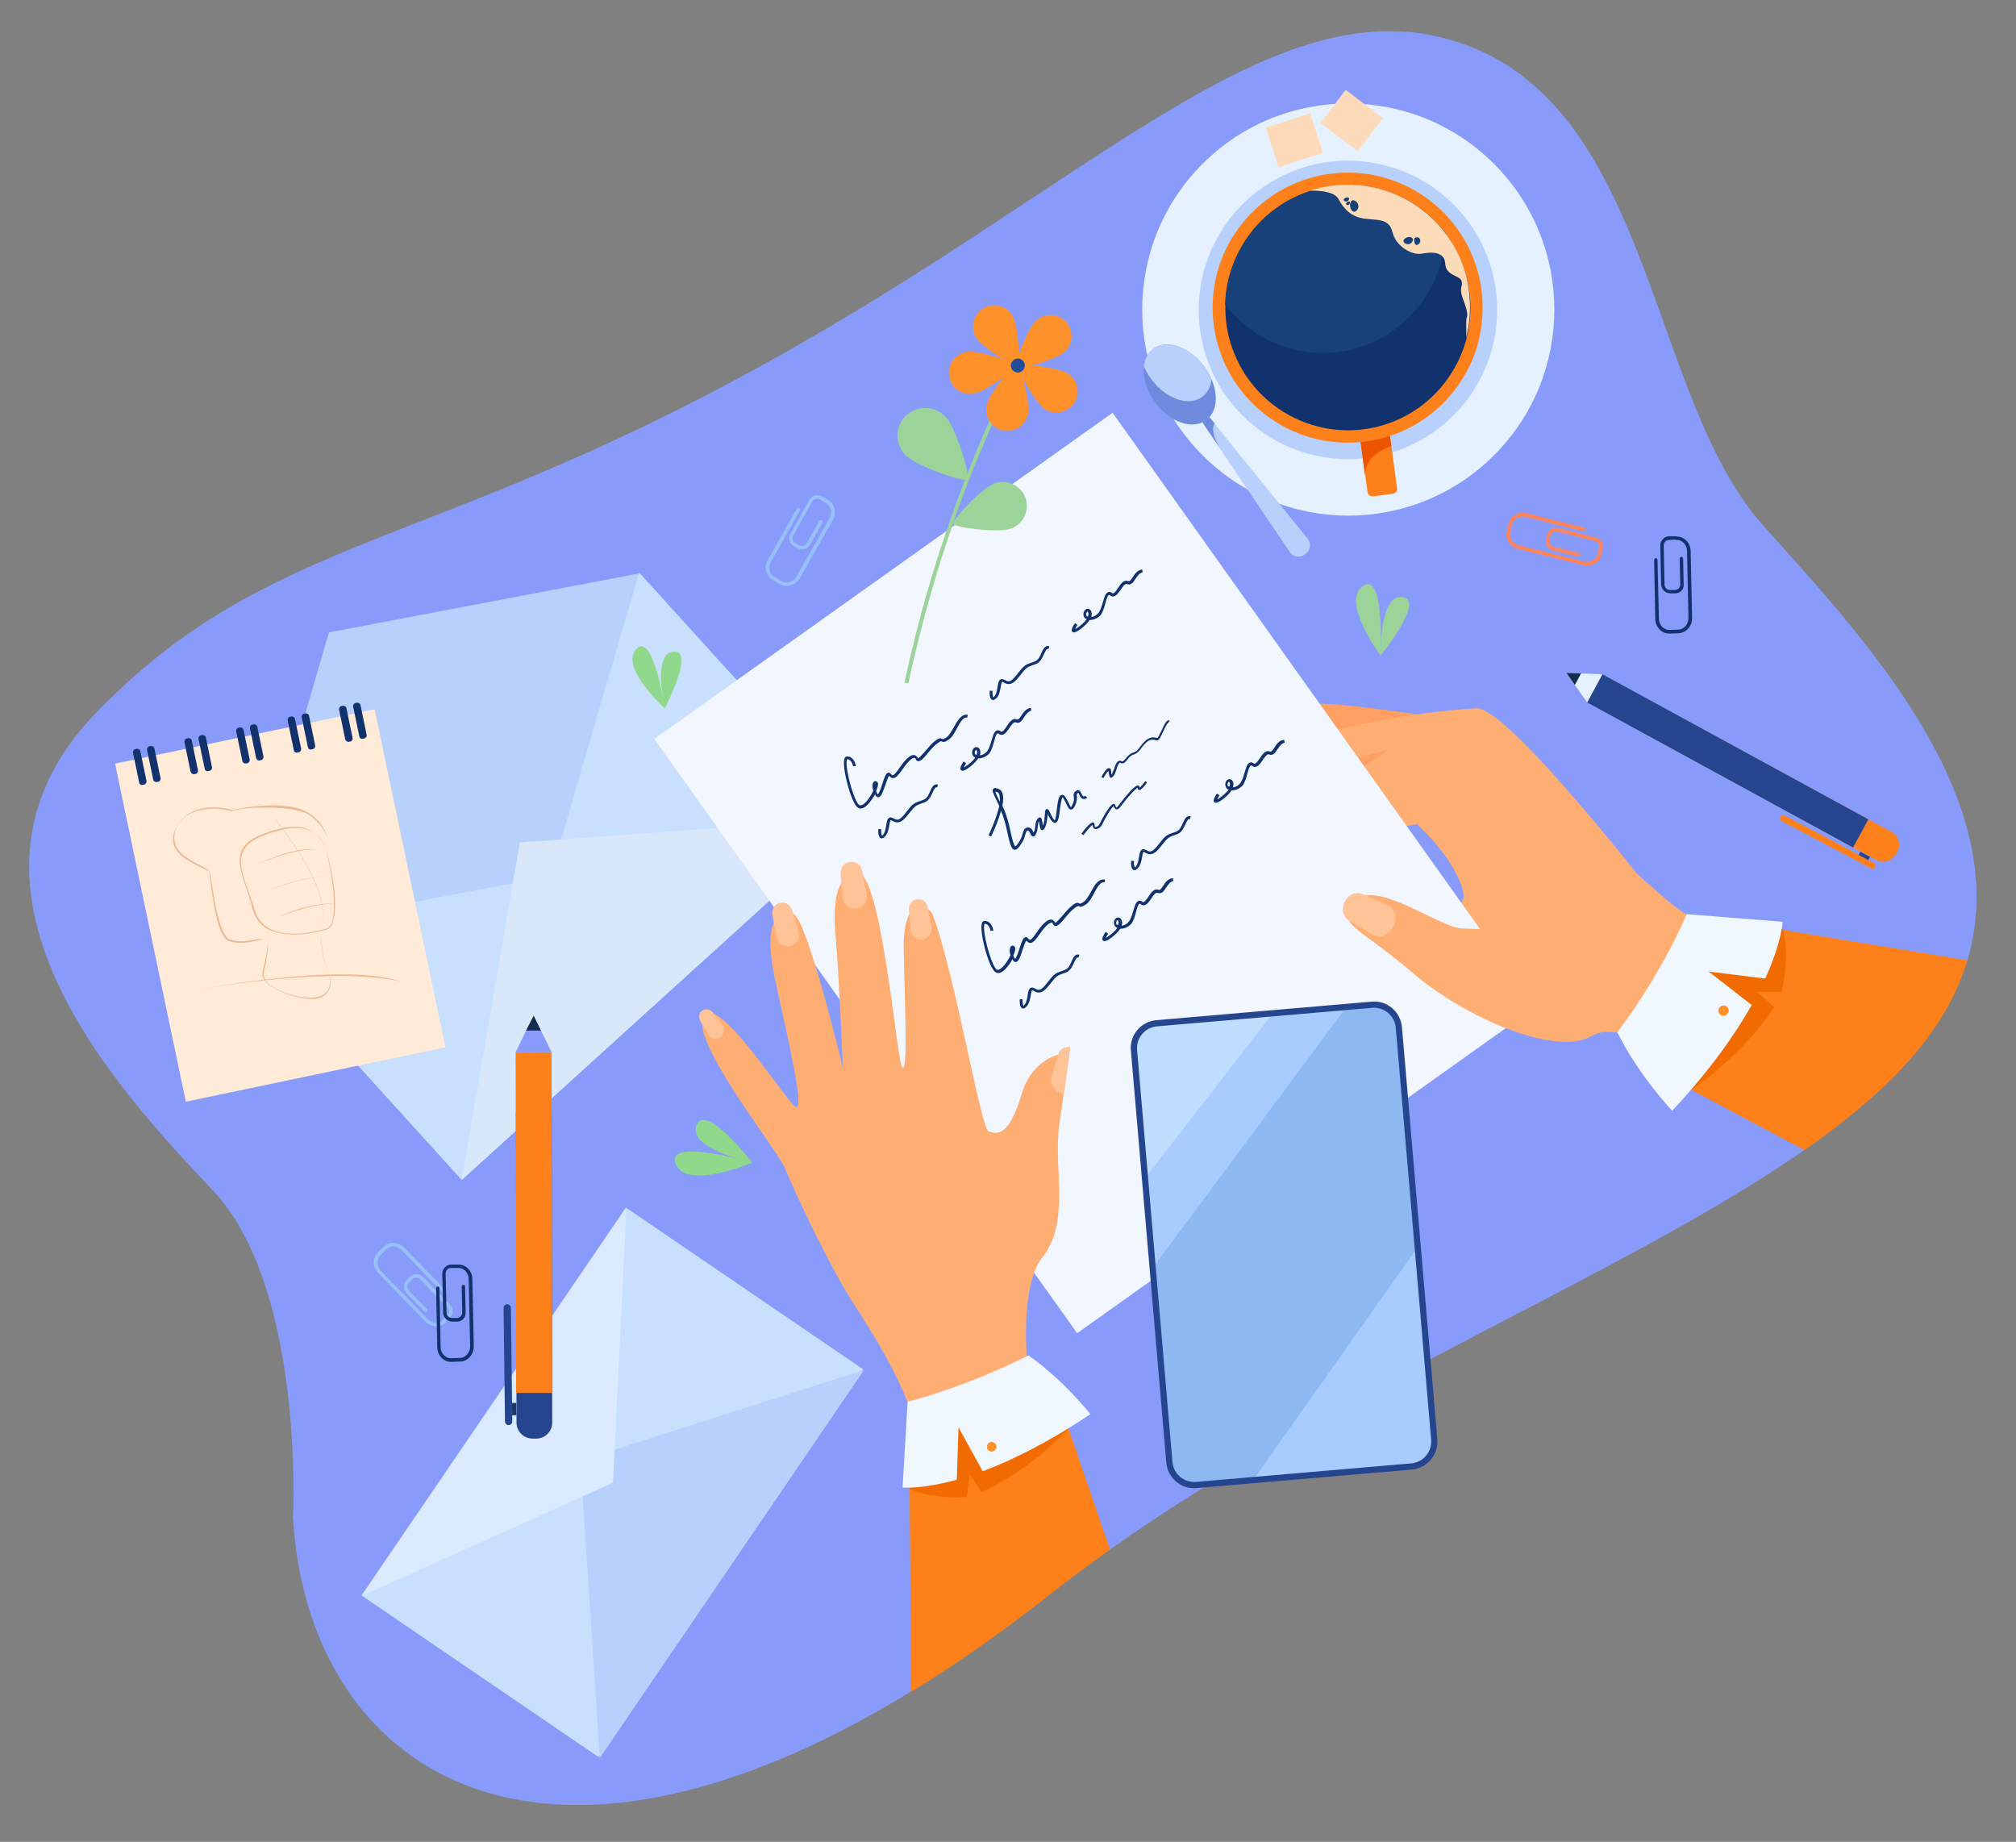 <?xml version="1.0" encoding="utf-8"?>
<!-- Generator: Adobe Illustrator 25.4.1, SVG Export Plug-In . SVG Version: 6.00 Build 0)  -->
<svg version="1.1" id="Layer_1" xmlns="http://www.w3.org/2000/svg" xmlns:xlink="http://www.w3.org/1999/xlink" x="0px" y="0px"
	 viewBox="0 0 717 655" style="enable-background:new 0 0 717 655;" xml:space="preserve">
<rect x="0" y="0" width="717" height="655" fill="#808080" stroke="none"/>
<style type="text/css">
	.st0{fill:#899BFA;}
	.st1{fill:#E6F1FF;}
	.st2{fill:#B8D0FC;}
	.st3{fill:#C8DFFD;}
	.st4{fill:#D8E8FA;}
	.st5{fill:#FD801A;}
	.st6{fill:#ED5400;}
	.st7{fill:#11326C;}
	.st8{fill:#184179;}
	.st9{fill:#FCDBB9;}
	.st10{fill:#FFA062;}
	.st11{fill:#FFAE73;}
	.st12{fill:#F1F6FF;}
	.st13{fill:#FFC398;}
	.st14{fill:#F16B00;}
	.st15{fill:#F1F7FF;}
	.st16{fill:#FF912B;}
	.st17{fill:#FDDBBA;}
	.st18{fill:#6F8BDD;}
	.st19{fill:#FF8459;}
	.st20{fill:#97C0F8;}
	.st21{fill:#FFEBD8;}
	.st22{fill:#9BD399;}
	.st23{fill:#8FD88C;}
	.st24{fill:#214D9A;}
	.st25{fill:#A8CCFF;}
	.st26{fill:#BFDEFF;}
	.st27{fill:#8DB8F1;}
	.st28{fill:#25468F;}
	.st29{fill:#DCEAFF;}
	.st30{fill:#1E3865;}
	.st31{fill:#122D4E;}
	.st32{fill:#EBBB98;}
</style>
<g>
	<path class="st0" d="M699.7,341.5c-2.8,9.3-21.5,18.5-28.4,27.7c-10.4,13.9-11.3,27-29.5,39.7l0,0
		c-62.9,43.9-164.1,83.4-247.1,142.2c-7.5,5.3-24.3,6.9-31.5,12.5c-17,13.4-23.7,28.5-39.3,38c-134.5,82.3-214.4,26.9-219.7-61.9
		c0,0,4.3-81.7-28.6-116.5c-32.9-34.8-102-108-40.8-170.4c61.2-62.5,116.7-56.8,236.8-123.2C392,63.2,455.1-8.5,521.4,16
		c66.3,24.4,65.3,125.8,105.7,170.9C661.9,225.8,717,283.7,699.7,341.5z"/>
	<ellipse transform="matrix(0.707 -0.707 0.707 0.707 62.672 371.394)" class="st1" cx="479.6" cy="110" rx="73.3" ry="73.3"/>
	<ellipse transform="matrix(0.89 -0.455 0.455 0.89 2.513 230.522)" class="st2" cx="479.6" cy="110" rx="53.1" ry="53.1"/>
	<g>
		
			<rect x="99.8" y="252.9" transform="matrix(0.741 -0.672 0.672 0.741 -158.59 212.277)" class="st3" width="191.8" height="117.4"/>
		<polygon class="st2" points="85.2,332.5 195.7,311.6 227.3,203.7 		"/>
		<polygon class="st4" points="306.2,290.7 184.9,299.6 164.2,419.6 		"/>
		<polygon class="st2" points="227.5,203.9 117,224.9 85.5,332.8 		"/>
	</g>
	<g>
		<path class="st5" d="M494.4,155.3l2.5,18.5c0.1,0.9-0.6,1.7-1.7,1.8l-6.7,0.9c-1,0.1-2-0.5-2.1-1.3l-2.5-18.5
			c-0.1-0.9,0.6-1.7,1.7-1.8l6.7-0.9C493.3,153.8,494.3,154.5,494.4,155.3z"/>
		<path class="st6" d="M494.4,155.3l0.4,3.4c0,0-9.6,2.6-9.3,10.6l-1.7-12.6c-0.1-0.9,0.6-1.7,1.7-1.8l6.7-0.9
			C493.3,153.8,494.3,154.5,494.4,155.3z"/>
		<path class="st5" d="M526.9,103.1c1,7.8,0.1,15.5-2.3,22.4c-5.9,16.4-20.5,29.1-39,31.5c-26.3,3.5-50.4-15-53.9-41.3
			c-1.7-12.8,1.8-25.2,9-34.8c7.5-10.1,18.9-17.3,32.3-19.1C499.3,58.3,523.4,76.8,526.9,103.1z"/>
		<path class="st7" d="M521.3,97.6c2.2,7.7,2.1,15.4,0.3,22.6c0,0,0,0,0,0.1c-3.8,14.5-14.9,26.7-30.4,31.1
			c-8.2,2.3-16.6,2.1-24.2-0.2c0,0,0,0,0,0c-11.8-3.5-22-12-27.3-23.8l0,0c-0.9-2-1.7-4.1-2.3-6.2c-1.2-4.3-1.7-8.7-1.6-12.9
			c0.5-18.1,12.3-34.6,30.3-40.4c0.5-0.2,1-0.3,1.6-0.5c17.7-5,36,1.8,46.5,15.6C517.2,87.3,519.7,92.2,521.3,97.6z"/>
		<path class="st8" d="M514,83c-0.1,3.3-0.5,6.6-1.4,9.7c0,0,0,0,0,0.1c-3.8,14.5-14.9,26.7-30.4,31.1c-8.2,2.3-16.6,2.1-24.2-0.2
			c0,0,0,0,0,0c-8.8-2.6-16.6-8-22.3-15.4c0.5-18.1,12.3-34.6,30.3-40.4c0.5-0.2,1-0.3,1.6-0.5C485.2,62.5,503.5,69.2,514,83z"/>
		<g>
			<path class="st9" d="M521.4,120.2c0.3-1.4-0.2-6.3,0.3-7.4c0.5-1.1-0.3-3.6-1.6-7.1c-1.2-3.6,0.3-3.8-0.3-5.8
				c-0.6-2-5.6-1.8-5.8-6.1c-0.2-4.3-4.7-4.3-8.3-3.6c-3.6,0.7-9.2-2.7-10.4-7.4c-1.1-4.7-4.2-4.5-9.5-5c-5.3-0.5-8-3.7-9.8-7.1
				c-1.8-3.3-10.1-2.9-10.1-2.9c0.5-0.2,1-0.3,1.6-0.5c23.2-6.5,47.3,7,53.8,30.2C523.3,105.2,523.3,113,521.4,120.2z"/>
			<path class="st8" d="M500.5,84.4c-0.9,0.3-1.5,0.9-1.3,1.5c0.2,0.6,1.1,1.1,2,0.9c0.9-0.3,1.4-1.2,1.3-1.8
				C502.2,84.4,501.4,84.1,500.5,84.4z"/>
			<g>
				<path class="st8" d="M480.2,73.4c0.1,1.1,0.8,2,1.5,1.9c0.7-0.1,1.6-1.1,1.4-2.2c-0.1-1.1-1.2-1.9-1.9-1.9
					C480.5,71.3,480,72.3,480.2,73.4z"/>
				<path class="st8" d="M478.6,70.3c-0.5,0.2-0.8,0.6-0.7,0.9c0.1,0.3,0.7,0.6,1.2,0.4c0.5-0.2,0.8-0.7,0.7-1.1
					C479.7,70.2,479.2,70.1,478.6,70.3z"/>
				<path class="st8" d="M479.2,71.8c-0.4,0.2-0.5,0.6-0.4,0.9c0.1,0.3,0.5,0.3,0.9,0.1c0.4-0.2,0.5-0.7,0.4-1
					C479.9,71.5,479.6,71.6,479.2,71.8z"/>
			</g>
			<path class="st8" d="M503,85c-0.2,0.7,0.2,2,0.7,2.1c0.5,0.1,1.2-0.4,1.4-1.1c0.2-0.7-0.3-1.5-0.8-1.6
				C503.8,84.4,503.1,84.3,503,85z"/>
		</g>
	</g>
	<g>
		<g>
			<path class="st10" d="M503.7,254c0,0-11.1,13.5-21.2,11.8c-3.7-0.6-7.4-2.4-10.5-4.6c-2.4-1.7-4.4-3.6-5.9-5.3
				c-1.8-2.2-2.7-4.1-2.1-5C465.8,248.3,503.7,254,503.7,254z"/>
			<g>
				<path class="st10" d="M472.1,261.2c-2.4-1.7-4.4-3.6-5.9-5.3c3.4,0.2,15.8,1,20.7,3.4C490.7,261.2,479.8,261.8,472.1,261.2z"/>
				<path class="st11" d="M626.3,391.5c-5-3.5-0.8,2.8-12.6-6.8c-3-2.4-11.9-6.7-14.5-9.1c0,0,0,0,0,0c0,0,0,0,0,0
					c-0.4-0.4-0.9-0.8-1.3-1.2c-1.7-1.6-3.4-3.1-4.8-4.5c-2.6-2.5-4.6-6-6.2-10c-1.7-4.4-2.9-9.5-3.8-14.7c-0.6-4-1-8.1-1.3-11.9
					c-0.8-12.4,0.1-22.9,0.1-22.9s0,0,0,0c0.6,0.6,11.6,10.7,16.4,13.9c5.8,3.9,40.4,17.1,40.4,17.1S627.6,392.4,626.3,391.5z"/>
				<path class="st11" d="M589.8,320.4c0,0,7.4,15.5,3.5,21.2c-3.9,5.7-27.4,5.5-50-3.9c-22.6-9.3-25.1-62.5-25.1-62.5
					c-1.5,1.7-15,3.3-27.3,4.6c-10.6,1.1-20.2,2-20.4,2.6c-0.3,0.8-9.8,9.2-18.5,16.3c-4.5,3.7-8.8,7-11.6,8.9
					c-5.4,3.5-10.4,2.3-13.3,1c-1.5-0.7-2.4-1.3-2.4-1.3s4.5-6.4,10.7-14.4c8.1-10.4,19.1-23.4,26.6-28c13.2-8.1,51.5-12.5,63.1-13
					C536.6,251.4,589.8,320.4,589.8,320.4z"/>
				<path class="st10" d="M515.4,265c1.3,0.6-10.6,7.3-24.4,14.8c-10.6,1.1-20.2,2-20.4,2.6c-0.3,0.8-9.8,9.2-18.5,16.3
					c1.8-4.8,6.7-16.9,20.5-24.5C489.9,264.7,512.4,263.7,515.4,265z"/>
				<path class="st11" d="M515.3,252.6l55.7,71.3c0,0-36.6,24-57.3,8.9c-3.2-2.3,7.5-11.3,6.9-14.6c-2.3-12.4-16.7-25.2-16.7-25.2
					c-6.1,2.1-32.8,0.7-38.3,13.3c-3.8,8.6-4.9,16.3-12.9,18.5c-1.3,0.4-5-0.3-5-0.3l7.1-24.2c2-6.6,4.4-11,9.1-14.1L515.3,252.6z"
					/>
			</g>
		</g>
		
			<rect x="289.3" y="180.6" transform="matrix(0.815 -0.58 0.58 0.815 -107.825 283.391)" class="st12" width="200" height="259.3"/>
		<g>
			<path class="st11" d="M593.4,333.9l1,3.6l39.9,27.9l-13.6,24.1c0,0-41.6-29-54.4-21.2c-12.8,7.8-45.6-6.5-64.2-22.6
				c-11.8-10.2-19.9-14.4-22.3-18.2c-1.4-2.2-0.9-4.2,1.9-7.1c1-1.1,2.3-1.7,3.8-1.9c9.7-1.7,28,11.7,34.6,11.7
				c1.9,0,7.2,0.3,14.3,0.6c14,0.7,34.6,1.8,47.4,2.5C588.8,333.7,593.4,333.9,593.4,333.9z"/>
			<path class="st13" d="M495.5,329.6L495.5,329.6c-1.5,2.9-4.7,4.2-7.2,2.9l-8.1-4.9c-2.5-1.3-3.4-4.1-1.9-7l0,0
				c1.5-2.9,4.4-3.7,6.9-2.4l8.6,3.8C496.2,323.3,497,326.7,495.5,329.6z"/>
		</g>
		<g>
			<path class="st11" d="M380.4,374.3c0,0-0.7,4.9-2.1,14.5c-0.4,3-0.9,6.5-1.5,10.5c-2.3,16.5,4,35.2-6.1,47.9
				c-4.3,5.4-5.6,15.3-5.8,25.1c0,0,0,0,0,0c-0.2,13.3,1.8,26.2,1.8,26.2L346,511.7L328,523c0.1-4.4-0.5-8.9-1.6-13.4
				c-3.6-14.6-12.4-29.6-19.8-41.3c-0.8-1.3-1.6-2.5-2.4-3.7c-10-15.5-22.1-42.1-25-49.1c-2.9-7-34.1-45.6-28.9-54.1
				c5.2-8.6,30.3,32.1,32.9,32.3c2.6,0.2-1.8-19.4-7.4-44.7c-5.6-25.3,3.5-25.4,6.5-23.9c5,2.5,17.5,54.8,17.5,54.8
				s-1.5-35-2.5-45.6c-1-10.6-1-23,7.5-23.9c8.8-0.9,14.1,68,16.2,69.3c2,1.3,0.7-24.3,0.4-42.6c-0.1-6.2,0.9-10,2.2-12.3
				c2-3.3,6.9-2.9,8.2,0.7c7.9,21.2,17,75.6,19.8,76.8c3,1.3,7.3,1.7,11.7-13.1c3-10.3,10.1-13.5,14.2-14.5
				C379.2,374.3,380.4,374.3,380.4,374.3z"/>
			<path class="st13" d="M281.1,336.4L281.1,336.4c-2.2,0.5-4.4-0.8-4.9-3l-1.4-7.6c-0.5-2.2,0.5-4.2,2.6-4.7l0,0
				c2.2-0.5,4,0.9,4.5,3.1l2.2,7.3C284.6,333.7,283.2,335.9,281.1,336.4z"/>
			<path class="st13" d="M256.2,368.9L256.2,368.9c-1.3,0.9-3.2,0.6-4.1-0.8l-2.9-4.8c-0.9-1.3-0.8-3,0.6-3.9l0,0
				c1.3-0.9,3-0.4,3.9,0.9l3.4,4.4C257.9,366.1,257.5,368,256.2,368.9z"/>
			<path class="st13" d="M304.6,323.1L304.6,323.1c-2.4,0.3-4.6-1.4-4.9-3.7l-0.7-8.2c-0.3-2.4,1-4.4,3.3-4.7l0,0
				c2.4-0.3,4.1,1.4,4.5,3.8l1.5,7.9C308.6,320.6,307,322.8,304.6,323.1z"/>
			<path class="st13" d="M328.1,334.1L328.1,334.1c-2,0.3-3.9-1.2-4.2-3.2l-0.6-7c-0.3-2,0.8-3.8,2.9-4.1l0,0c2-0.3,3.6,1.2,3.8,3.3
				l1.3,6.8C331.6,331.9,330.1,333.8,328.1,334.1z"/>
			<path class="st13" d="M380.7,372.2c0,0-0.8,5.6-2.2,16.6c-0.4,0-0.7-0.1-1.1-0.1c-2.5-0.6-4-3.2-3.4-5.7l2.5-8.4c0,0,0,0,0,0
				c0.3-1.1,1.3-1.9,2.4-2.1C380,372.2,380.7,372.2,380.7,372.2z"/>
			<g>
				<path class="st5" d="M373.7,490l6.3,17.9l0,0l0,0.1l0,0l0,0l14.8,43.1c-7.5,5.3-14.8,10.7-21.9,16.3
					c-17,13.4-33.2,24.7-48.8,34.2l-0.6-72.1l0-0.5l0.1-6.5l0,0l0-2.4l0,0l0.1-8.1l1.1-0.5l0,0l1.9-0.8l23.9-10.5l0,0l15.4-6.8
					L373.7,490z"/>
				<path class="st14" d="M380,508C380,508,380,508,380,508c-1.1,1.2-13.7,14.9-31,22.7l-4-6.4l-1.2,8c0,0-10.8,1.2-20.3-2.7l0-0.5
					l0.1-6.5l0,0l0-2.4l0,0l1.2-8.6l0,0l0.3-1.9l23.2-10.1l2.2,0.6L380,508L380,508z"/>
				<path class="st15" d="M321,529c0,0,6.7,0.7,19.3-2.8l0.6-18.6l8.6,15.6c10.2-3.8,23.1-10.1,38.3-20.3c0,0-9.3-11.9-22-20.9
					c0,0-20.4,10.6-43,16.5L321,529z"/>
				<path class="st16" d="M354.4,514.4c0-0.9-0.8-1.6-1.8-1.6c-0.9,0-1.6,0.8-1.6,1.8c0,0.9,0.8,1.6,1.8,1.6
					C353.8,516.1,354.5,515.3,354.4,514.4z"/>
			</g>
		</g>
		<g>
			<path class="st5" d="M699.7,341.5c-2.8,9.3-7.4,18.6-14.4,27.9c-10.4,13.9-25.4,26.9-43.5,39.6l0,0l-40.4-21.5l0,0l0,0l-0.1,0
				l0,0l-18.2-9.8l4.4-6.8l2.7-4.2l7.8-12l0,0l6.5-10.1l8.6-13.3l1.5-2.3l0,0l0.7-1.1l8.7,1.3l0,0l2.6,0.4l0,0l7,1l0,0l0.5,0.1
				L699.7,341.5z"/>
			<path class="st14" d="M601.4,387.5C601.4,387.5,601.4,387.5,601.4,387.5c1.5-0.9,18.3-12.1,29.6-29.4l-6.2-5.4l8.8,0.1
				c0,0,3.1-11.4,0.6-22.3l-0.5-0.1l-7-1l0,0l-2.6-0.4l0,0l-9.4-0.1l0,0l-2,0L597.8,352l0.3,2.5l3.3,32.8L601.4,387.5z"/>
			<path class="st15" d="M634,327.8c0,0-0.3,7.3-6.2,20.2l-20.1-2.5l15.3,11.9c-5.8,10.3-14.7,23.1-28.3,37.6c0,0-12-12.7-19.5-27.9
				c0,0,14.6-18.7,24.7-42L634,327.8z"/>
			<path class="st16" d="M612.6,361.2c-1-0.2-1.6-1.2-1.4-2.2c0.2-1,1.2-1.6,2.2-1.4c1,0.2,1.6,1.2,1.4,2.2
				C614.5,360.7,613.5,361.4,612.6,361.2z"/>
		</g>
		<g>
			<g>
				<path class="st7" d="M339.3,258.5c-0.9,1.5-1.7,3.1-2.8,3.8c-1.1,0.7-1.3,0.6-1.4,0.5c-0.6-0.4-1.2-0.4-2.7,0.8
					c-1.1,0.9-2.3,2.3-3.3,3.5c-0.9,1-2.2,2.5-2.6,2.6c0,0,0,0,0,0c-0.4-0.9-1-1.1-1.4-1.2c-1.2-0.1-2.8,1.2-4.7,3.9
					c-1.1,1.6-2.3,3.3-2.9,3.3c-0.2,0-0.4-0.2-0.8-0.6c-0.3-0.4-0.6-0.4-0.8-0.3c-0.8,0.1-1.3,1.5-2.1,4c-0.4,1.3-1.1,3.3-1.6,3.7
					c0,0,0,0-0.1-0.1c-0.2-0.4-0.4-0.7-0.5-1.1c0.6-1.4,0.9-2.6,0.5-3.1c-0.4-0.5-0.9-0.5-1.2-0.3c-0.6,0.4-0.8,1.8-0.3,3.3
					c-0.8,1.7-2.1,3.7-3.4,4.7c-0.7,0.5-1.2,0.6-1.6,0.4c-1.6-1.1-4.2-9.8-4.5-14.2c-0.1-1.5,0.1-2,0.2-2.1c1.7,0,2.1,2.5,2.1,2.5
					l1-0.1c-0.2-1.2-1-3.4-3.1-3.4c-0.3,0-0.8,0.1-1,0.9c-0.9,2.8,2.3,15.6,4.8,17.3c0.7,0.5,1.9,0.7,3.7-1.3
					c0.8-0.9,1.7-2.1,2.4-3.4c0.1,0.1,0.2,0.3,0.2,0.4c0.3,0.5,0.7,0.6,1,0.6c0.2,0,0.4-0.1,0.5-0.2c0.7-0.5,1.2-2,2-4.2
					c0.4-1.1,0.9-2.7,1.3-3.2c0.4,0.4,0.9,0.9,1.5,0.8c1,0,2-1.3,3.7-3.7c1.9-2.7,3.2-3.5,3.8-3.5c0.1,0,0.3,0,0.5,0.5
					c0.2,0.5,0.5,0.6,0.8,0.7c0.9,0.1,1.9-0.9,3.6-3c1-1.2,2.1-2.5,3.2-3.3c1.2-0.9,1.4-0.8,1.5-0.8c0.6,0.4,1.2,0.4,2.5-0.5
					c1.3-0.8,2.2-2.5,3.1-4.2c1.1-2.1,2.2-4,3.6-3.7l0.2-1C341.9,253.8,340.6,256.2,339.3,258.5z"/>
			</g>
			<g>
				<path class="st7" d="M354,248.6c-0.4,0.3-0.8,0.4-1.1,0.3c-0.4-0.2-1.1-0.8-0.9-3.3l1,0.1c-0.1,1,0.1,2,0.3,2.3
					c0.1,0,0.2-0.1,0.4-0.4c0.7-0.8,0.9-2.2,1.1-3.4c0.2-1.3,0.4-2.3,1.1-2.6c0.4-0.2,0.8-0.1,1.4,0.2c1.8,1.1,2.6,0.4,5-2.7
					c2-2.6,2.7-2.8,4.4-3.4c0.4-0.1,0.8-0.3,1.4-0.5c1.2-0.5,1.8-1.8,2.3-3c0.6-1.3,1.2-2.8,2.8-2.4l-0.3,1
					c-0.6-0.2-0.9,0.3-1.6,1.8c-0.6,1.3-1.3,2.9-2.8,3.5c-0.6,0.2-1,0.4-1.4,0.5c-1.6,0.6-2.1,0.8-3.9,3.1c-2.2,2.8-3.7,4.6-6.4,2.9
					c-0.3-0.2-0.4-0.2-0.4-0.1c-0.2,0.1-0.4,1.2-0.5,1.8c-0.2,1.3-0.5,2.8-1.4,3.9C354.2,248.3,354.1,248.5,354,248.6z"/>
			</g>
			<g>
				<path class="st7" d="M402.9,205.2c-0.8,1.2-1.2,1.7-1.8,1.4c-1.4-0.5-2.5,1-3.4,2.4c-0.6,0.9-1.3,1.9-1.8,2
					c-0.1,0-0.2,0-0.4-0.1c-0.5-0.4-1-0.5-1.4-0.3c-0.9,0.3-1.3,1.7-1.8,3.4c-0.3,1-0.6,2.1-1.1,3.1c-0.7,1.5-2,2.2-3.1,2.3
					c0.2-0.6,0.2-1.2,0.1-1.7c-0.3-1.1-1.1-1.3-1.6-1.2c-0.8,0.2-1.5,1.3-1.2,2.5c0.1,0.5,0.5,1,1.1,1.2c-0.8,1.1-2.1,2.3-3.7,3.3
					c-0.2,0.1-0.3,0.2-0.4,0.2c0.2-0.4,0.5-1,0.8-1.5l-0.9-0.6c-1.6,2.4-1.1,2.9-0.9,3.1c0.5,0.5,1.4-0.1,1.9-0.3
					c1.6-1,3.3-2.5,4.2-3.9c1,0,2.2-0.3,3.2-1.1c0.6-0.4,1.1-1,1.4-1.8c0.5-1.1,0.8-2.2,1.1-3.3c0.3-1.2,0.7-2.5,1.2-2.7
					c0.1-0.1,0.4,0.1,0.5,0.2c0.4,0.3,0.8,0.4,1.2,0.3c1-0.2,1.7-1.3,2.5-2.4c0.7-1.1,1.6-2.3,2.2-2c1.5,0.6,2.3-0.7,3-1.8
					c0.7-1,1.4-2.1,2.6-2.4l-0.2-1C404.5,202.8,403.6,204.1,402.9,205.2z M387.1,218c0.1,0.4,0,0.8-0.2,1.3
					c-0.3-0.1-0.6-0.3-0.6-0.5c-0.1-0.6,0.1-1,0.3-1.2c0,0,0.1-0.1,0.1-0.1C386.8,217.4,387,217.7,387.1,218z"/>
			</g>
			<g>
				<path class="st7" d="M314.4,297.8c-0.4,0.3-0.8,0.4-1.1,0.3c-0.4-0.2-1.1-0.8-0.9-3.3l1,0.1c-0.1,1,0.1,2,0.3,2.3
					c0.1,0,0.2-0.1,0.4-0.4c0.7-0.8,0.9-2.2,1.1-3.4c0.2-1.3,0.4-2.3,1.1-2.6c0.4-0.2,0.8-0.1,1.4,0.2c1.8,1.1,2.6,0.4,5-2.7
					c2-2.6,2.7-2.8,4.4-3.4c0.4-0.1,0.8-0.3,1.4-0.5c1.2-0.5,1.8-1.8,2.3-3c0.6-1.3,1.2-2.8,2.8-2.4l-0.3,1
					c-0.6-0.2-0.9,0.3-1.6,1.8c-0.6,1.3-1.3,2.9-2.8,3.5c-0.6,0.2-1,0.4-1.4,0.5c-1.6,0.6-2.1,0.8-3.9,3.1c-2.2,2.8-3.7,4.6-6.4,2.9
					c-0.3-0.2-0.4-0.2-0.4-0.2c-0.2,0.1-0.4,1.2-0.5,1.8c-0.2,1.3-0.5,2.8-1.4,3.9C314.7,297.5,314.5,297.7,314.4,297.8z"/>
			</g>
			<g>
				<path class="st7" d="M363.3,254.4c-0.8,1.2-1.2,1.7-1.8,1.4c-1.4-0.5-2.5,1-3.4,2.4c-0.6,0.9-1.3,1.9-1.8,2
					c-0.1,0-0.2,0-0.4-0.1c-0.5-0.4-1-0.5-1.4-0.3c-0.9,0.3-1.3,1.7-1.8,3.4c-0.3,1-0.6,2.1-1.1,3.1c-0.7,1.5-2,2.2-3.1,2.3
					c0.2-0.6,0.2-1.2,0.1-1.7c-0.3-1.1-1.1-1.3-1.6-1.2c-0.8,0.2-1.5,1.3-1.2,2.5c0.1,0.5,0.5,0.9,1.1,1.2c-0.8,1.1-2,2.2-3.7,3.3
					c-0.2,0.1-0.3,0.2-0.4,0.2c0.2-0.4,0.5-1,0.8-1.5l-0.9-0.6c-1.6,2.4-1.1,2.9-0.9,3.1c0.5,0.5,1.4-0.1,1.9-0.3
					c1.6-1,3.3-2.5,4.2-3.9c1,0,2.2-0.3,3.2-1.1c0.6-0.4,1.1-1,1.4-1.8c0.5-1.1,0.8-2.2,1.1-3.3c0.3-1.2,0.7-2.5,1.2-2.7
					c0.1,0,0.4,0.1,0.5,0.2c0.4,0.3,0.8,0.4,1.2,0.3c1-0.2,1.7-1.3,2.5-2.4c0.7-1.1,1.6-2.3,2.2-2c1.5,0.6,2.3-0.7,3-1.8
					c0.7-1,1.4-2.1,2.6-2.4l-0.2-1C364.9,252,364,253.3,363.3,254.4z M347.5,267.2c0.1,0.4,0,0.8-0.2,1.3c-0.3-0.1-0.6-0.3-0.6-0.5
					c-0.1-0.6,0.1-1,0.3-1.2c0,0,0.1-0.1,0.1-0.1C347.2,266.6,347.4,266.9,347.5,267.2z"/>
			</g>
			<g>
				<g>
					<path class="st7" d="M388.1,317c-0.9,1.5-1.7,3.1-2.8,3.8c-1.1,0.7-1.3,0.6-1.4,0.5c-0.6-0.4-1.2-0.4-2.7,0.8
						c-1.1,0.9-2.3,2.3-3.3,3.5c-0.9,1-2.2,2.5-2.6,2.6c0,0,0,0,0,0c-0.4-0.9-1-1.1-1.4-1.2c-1.2-0.1-2.8,1.2-4.7,3.9
						c-1.1,1.6-2.3,3.3-2.9,3.3c-0.2,0-0.4-0.2-0.8-0.6c-0.3-0.4-0.6-0.4-0.8-0.3c-0.8,0.1-1.3,1.5-2.1,4c-0.4,1.3-1.1,3.3-1.6,3.7
						c0,0,0,0-0.1-0.1c-0.2-0.4-0.4-0.7-0.5-1.1c0.6-1.4,0.9-2.6,0.5-3.1c-0.4-0.5-0.9-0.5-1.2-0.3c-0.6,0.4-0.8,1.8-0.3,3.3
						c-0.8,1.7-2.1,3.7-3.4,4.7c-0.7,0.5-1.2,0.6-1.5,0.4c-1.6-1.1-4.2-9.8-4.5-14.2c-0.1-1.5,0.1-2,0.2-2.1c1.7,0,2.1,2.5,2.1,2.5
						l0,0l0.3,0l0.7-0.1c-0.2-1.2-1-3.4-3.1-3.4c-0.3,0-0.8,0.1-1,0.9c-0.9,2.8,2.3,15.5,4.8,17.3c0.7,0.5,1.9,0.7,3.7-1.2
						c0.8-0.9,1.7-2.1,2.4-3.4c0.1,0.1,0.2,0.3,0.2,0.4c0.3,0.6,0.7,0.6,1,0.6c0.2,0,0.4-0.1,0.5-0.2c0.7-0.5,1.2-2,1.9-4.2
						c0.4-1.1,0.9-2.7,1.3-3.2c0.4,0.4,0.9,0.9,1.5,0.8c1,0,2-1.3,3.7-3.7c1.9-2.7,3.2-3.5,3.8-3.5c0.1,0,0.3,0,0.5,0.5
						c0.2,0.5,0.5,0.6,0.8,0.7c0.9,0.1,1.9-0.9,3.6-3c1-1.2,2.1-2.5,3.2-3.3c1.2-0.9,1.4-0.8,1.5-0.8c0.6,0.4,1.2,0.4,2.5-0.5
						c1.3-0.8,2.2-2.5,3.1-4.2c1.1-2.1,2.2-4,3.6-3.7l0.2-1C390.7,312.4,389.3,314.7,388.1,317z"/>
				</g>
				<g>
					<path class="st7" d="M404.3,309.1c-0.4,0.3-0.8,0.4-1.1,0.3c-0.4-0.2-1.1-0.8-0.9-3.3l1,0.1c-0.1,1,0.1,2,0.3,2.3
						c0.1,0,0.2-0.1,0.4-0.4c0.7-0.8,0.9-2.2,1.1-3.4c0.2-1.3,0.4-2.3,1.1-2.6c0.4-0.2,0.8-0.1,1.4,0.2c1.8,1.1,2.6,0.4,5-2.7
						c2-2.6,2.7-2.8,4.4-3.4c0.4-0.1,0.8-0.3,1.4-0.5c1.2-0.5,1.8-1.8,2.3-3c0.6-1.3,1.2-2.8,2.8-2.4l-0.3,1
						c-0.6-0.2-0.9,0.3-1.6,1.8c-0.6,1.3-1.3,2.9-2.8,3.5c-0.6,0.2-1,0.4-1.4,0.5c-1.6,0.6-2.1,0.8-3.9,3.1
						c-2.2,2.8-3.7,4.6-6.4,2.9c-0.3-0.2-0.4-0.2-0.4-0.2c-0.2,0.1-0.4,1.2-0.5,1.8c-0.2,1.3-0.5,2.8-1.4,3.9
						C404.6,308.9,404.4,309,404.3,309.1z"/>
				</g>
				<g>
					<path class="st7" d="M453.3,265.8c-0.8,1.2-1.2,1.7-1.8,1.4c-1.4-0.5-2.5,1-3.4,2.4c-0.6,0.9-1.3,1.9-1.8,2
						c-0.1,0-0.2,0-0.4-0.1c-0.5-0.4-1-0.5-1.4-0.3c-0.9,0.3-1.3,1.7-1.8,3.4c-0.3,1-0.6,2.1-1.1,3.1c-0.7,1.5-2,2.2-3.1,2.3
						c0.2-0.6,0.2-1.2,0.1-1.7c-0.3-1.1-1.1-1.3-1.6-1.2c-0.8,0.2-1.5,1.3-1.1,2.5c0.1,0.5,0.5,1,1.1,1.2c-0.8,1.1-2.1,2.2-3.7,3.3
						c-0.2,0.1-0.3,0.2-0.4,0.2c0.2-0.4,0.5-1,0.8-1.5l-0.9-0.6c-1.6,2.4-1.1,2.9-0.9,3.1c0.5,0.5,1.4-0.1,1.9-0.3
						c1.6-1,3.3-2.5,4.2-3.9c1,0,2.2-0.3,3.2-1.1c0.6-0.4,1.1-1,1.4-1.8c0.5-1,0.8-2.2,1.1-3.3c0.3-1.2,0.7-2.5,1.2-2.7
						c0.1-0.1,0.4,0.1,0.5,0.2c0.4,0.3,0.8,0.4,1.2,0.3c1-0.2,1.7-1.3,2.5-2.4c0.7-1.1,1.6-2.3,2.2-2c1.5,0.6,2.3-0.7,3-1.8
						c0.7-1,1.4-2.1,2.6-2.4l-0.2-1C454.8,263.3,454,264.7,453.3,265.8z M437.4,278.5c0.1,0.4,0,0.8-0.2,1.3
						c-0.3-0.1-0.6-0.3-0.6-0.5c-0.1-0.6,0.1-1,0.3-1.2c0,0,0.1-0.1,0.1-0.1C437.2,278,437.3,278.2,437.4,278.5z"/>
				</g>
				<g>
					<path class="st7" d="M364.7,358.3c-0.4,0.3-0.8,0.4-1.1,0.3c-0.4-0.2-1.1-0.8-0.9-3.3l1,0.1c-0.1,1,0.1,2,0.3,2.3
						c0.1,0,0.2-0.1,0.4-0.4c0.7-0.8,0.9-2.2,1.1-3.4c0.2-1.3,0.4-2.3,1.1-2.6c0.4-0.2,0.8-0.1,1.4,0.2c1.8,1.1,2.6,0.4,5-2.7
						c2-2.6,2.7-2.8,4.4-3.4c0.4-0.1,0.8-0.3,1.4-0.5c1.2-0.5,1.8-1.8,2.3-3c0.6-1.3,1.2-2.8,2.8-2.4l-0.3,1
						c-0.6-0.2-0.9,0.3-1.6,1.8c-0.6,1.3-1.3,2.9-2.8,3.5c-0.6,0.2-1,0.4-1.4,0.5c-1.6,0.6-2.1,0.8-3.9,3.1
						c-2.2,2.8-3.7,4.6-6.4,2.9c-0.3-0.2-0.4-0.2-0.4-0.2c-0.2,0.1-0.4,1.2-0.5,1.8c-0.2,1.3-0.5,2.8-1.4,3.9
						C365,358.1,364.8,358.2,364.7,358.3z"/>
				</g>
				<g>
					<path class="st7" d="M413.7,315c-0.8,1.2-1.2,1.7-1.8,1.4c-1.4-0.5-2.5,1-3.4,2.4c-0.6,0.9-1.3,1.9-1.8,2c-0.1,0-0.2,0-0.4-0.1
						c-0.5-0.4-1-0.5-1.4-0.3c-0.9,0.3-1.3,1.7-1.8,3.4c-0.3,1-0.6,2.1-1.1,3.1c-0.7,1.5-2,2.2-3.1,2.3c0.2-0.6,0.3-1.2,0.1-1.7
						c-0.3-1.1-1.1-1.3-1.6-1.2c-0.8,0.2-1.5,1.3-1.1,2.5c0.1,0.5,0.5,0.9,1.1,1.2c-0.8,1.1-2,2.2-3.7,3.3c-0.2,0.1-0.3,0.2-0.4,0.2
						c0.2-0.4,0.5-1,0.8-1.5l-0.9-0.6c-1.6,2.4-1.1,2.9-0.9,3.1c0.5,0.5,1.4-0.1,1.9-0.3c1.6-1,3.3-2.5,4.2-3.9c1,0,2.2-0.3,3.2-1.1
						c0.6-0.4,1.1-1,1.4-1.8c0.5-1,0.8-2.2,1.1-3.3c0.3-1.2,0.7-2.6,1.2-2.7c0.1-0.1,0.4,0.1,0.5,0.2c0.4,0.3,0.8,0.4,1.2,0.3
						c1-0.2,1.7-1.3,2.5-2.4c0.7-1.1,1.6-2.3,2.2-2c1.5,0.6,2.3-0.7,3-1.8c0.7-1,1.4-2.1,2.6-2.4l-0.2-1
						C415.3,312.5,414.4,313.9,413.7,315z M397.8,327.7c0.1,0.4,0,0.8-0.2,1.3c-0.3-0.1-0.6-0.3-0.6-0.5c-0.1-0.6,0.1-1,0.3-1.2
						c0,0,0.1-0.1,0.1-0.1C397.6,327.2,397.7,327.4,397.8,327.7z"/>
				</g>
			</g>
			<g>
				<path class="st7" d="M386,283c-0.3,0.2-0.6,0.3-0.7,0.2c-0.3-0.1-0.5-0.6-0.7-1c-0.2-0.5-0.5-1.1-1-1.2
					c-0.2-0.1-0.5-0.1-0.8,0.2c-1.1,0.7-1,1.5-0.9,2.2c0.1,0.6,0.2,1.4-0.5,2.8c-0.3,0.6-0.5,0.8-0.5,0.9c-0.2-0.2-0.5-0.8-0.7-1.3
					c-0.3-0.6-0.7-1.4-1.2-2.2c-0.2-0.3-0.7-1.1-1.4-0.9c-1.1,0.2-1.4,2.3-1.8,5.7c-0.1,0.5-0.1,1.1-0.2,1.5
					c-0.2,1.4-0.4,1.7-0.5,1.8c-0.2-0.1-0.7-0.6-1.9-3.2c-0.1-0.3-0.4-0.8-0.9-0.8c-0.6,0.1-0.6,0.7-0.7,2c-0.1,1.2-0.2,2.9-0.7,4
					c0-0.3-0.1-0.6-0.1-0.8c-0.2-1.3-0.3-2-0.8-2.2c-0.2-0.1-0.5,0-0.7,0.2c-0.9,0.8-1,1.8-1.1,2.8c-0.1,0.8-0.1,1.6-0.6,2.4
					c0-0.1-0.1-0.1-0.1-0.2c-0.3-0.7-0.9-1.9-2.2-1.6c-1,0.2-1.3,1.1-1.6,2.2c-0.2,0.8-0.5,1.7-1.1,2.6c-1,1.7-1.4,1.9-1.5,1.9
					c-0.6-0.2-1.5-4.2-2.2-7.5c-0.6-2.6-1.5-5.1-2.4-7c0.4-1.8,0.4-3.4,0-4.5c-0.3-0.7-0.7-1.2-1.3-1.4c-0.7-0.3-1.5-0.6-1.9-0.1
					c-0.6,0.6-0.1,1.6,1,3.8c0.3,0.7,0.7,1.5,1.1,2.3c-0.8,3.7-2.8,8.3-3.8,10.4l0.9,0.5c0.1-0.3,2.4-4.9,3.5-9.2
					c0.7,1.7,1.3,3.5,1.8,5.6c1.3,6,1.8,8.1,3,8.3c0.8,0.1,1.5-0.7,2.6-2.4c0.7-1.1,1-2.1,1.2-2.9c0.3-1,0.5-1.4,0.8-1.5
					c0.5-0.1,0.7,0.3,1.1,1.1c0.2,0.5,0.5,0.9,0.9,1c0.3,0,0.6-0.1,0.8-0.5c0.7-1.1,0.8-2.1,0.9-3.1c0.1-0.7,0.1-1.3,0.4-1.8
					c0.1,0.3,0.1,0.7,0.2,1c0.2,1.2,0.3,2,0.9,2.1c0.6,0.1,0.9-0.6,1.1-1c0.6-1.4,0.8-3.2,0.9-4.5c0-0.1,0-0.1,0-0.2
					c1.2,2.4,1.9,3.2,2.7,3.1c0.7-0.1,1.1-0.9,1.4-2.7c0.1-0.5,0.1-1,0.2-1.6c0.2-1.5,0.6-4.3,1-4.8c0.1,0,0.2,0.2,0.3,0.4
					c0.4,0.7,0.8,1.4,1.1,2.1c0.6,1.2,0.9,1.9,1.6,1.9c0.2,0,0.4-0.1,0.6-0.2c0.4-0.3,0.6-0.8,0.9-1.3c0.7-1.6,0.6-2.6,0.6-3.3
					c-0.1-0.6-0.1-0.8,0.5-1.2c0.1,0.1,0.2,0.4,0.3,0.6c0.3,0.6,0.6,1.4,1.3,1.6c0.5,0.1,1,0,1.6-0.4L386,283z M355.1,284.1
					c-0.5-1-1-2.1-1.1-2.6c0.1,0,0.4,0.1,0.7,0.2c0.3,0.1,0.6,0.4,0.7,0.9c0.2,0.6,0.3,1.5,0.2,2.5
					C355.4,284.7,355.2,284.4,355.1,284.1z"/>
			</g>
			<g>
				<path class="st7" d="M395.6,276.4c-0.2,0.1-0.3,0.2-0.5,0.2c-0.5-0.1-0.6-0.8-0.8-1.8c0-0.2-0.1-0.5-0.1-0.7
					c-0.4,0.4-1.1,1.4-1.8,2.6l-0.7-0.4c1.8-3.3,2.5-3.2,2.8-3.1c0.2,0,0.5,0.1,0.6,0.6c0.1,0.3,0.1,0.6,0.1,0.9
					c0,0.3,0.1,0.6,0.1,0.8c0.1-0.1,0.1-0.2,0.2-0.3c0.3-0.6,0.5-1.3,0.8-1.9c0.4-1.3,0.8-2.4,1.6-2.7c0.3-0.1,0.7-0.1,1,0.1
					c0.4,0.2,0.8-0.1,1.5-1c0.6-0.7,1.3-1.6,2.5-2c1.3-0.4,1.7-0.9,2.4-1.9c0.4-0.5,0.8-1.1,1.6-1.9c2-2.1,3.4-1.7,4.5-1.5
					c0.1,0,0.2,0,0.2,0.1c0.3-0.2,1-1.7,1.5-2.7c1-2.1,1.6-3.4,2.3-3.6c0.2-0.1,0.4-0.1,0.6,0l-0.4,0.7c0,0,0,0,0,0
					c-0.4,0.1-1.4,2.1-1.9,3.2c-1,2.2-1.6,3.4-2.4,3.2c-0.1,0-0.2,0-0.3-0.1c-1-0.2-2.1-0.5-3.7,1.2c-0.7,0.7-1.1,1.3-1.5,1.8
					c-0.7,1-1.3,1.7-2.8,2.2c-0.9,0.3-1.5,1-2,1.7c-0.7,0.8-1.4,1.8-2.5,1.2c-0.2-0.1-0.3-0.1-0.3,0c-0.4,0.2-0.8,1.2-1.1,2.2
					c-0.2,0.7-0.5,1.5-0.8,2.1C396,275.9,395.8,276.2,395.6,276.4z"/>
			</g>
			<g>
				<path class="st7" d="M407.3,277.8c-0.7,1-1.6,2-2,2.3c0-0.5-0.3-0.7-0.4-0.7c-0.4-0.1-1-0.1-3.2,2.3c-1.3,1.4-2.5,2.9-3,3.6
					l-0.1,0.1c-0.5,0.7-1.3,1.8-1.6,1.8c0,0-0.1-0.1-0.3-0.7c-0.1-0.5-0.5-0.6-0.6-0.6c-1.5-0.1-5,7.1-5,7.1
					c-0.2,0.6-1.1,1.2-1.6,1.1c-0.2-0.1-0.2-0.5-0.2-0.7c0-0.6-0.2-0.8-0.4-0.9c-0.7-0.2-2.2,1.1-4.3,4l0.7,0.5
					c1.2-1.6,2.7-3.3,3.3-3.7c0,1.1,0.5,1.4,0.9,1.5c0.5,0.1,1.2-0.1,1.7-0.6c0.4-0.3,0.6-0.6,0.8-1c0.6-1.4,3.2-6,4.1-6.6
					c0.1,0.5,0.4,1.1,0.9,1.2c0.8,0.2,1.5-0.8,2.4-2.1l0.1-0.1c1.4-1.9,4.2-5,5.1-5.5c0,0.5,0.2,0.7,0.4,0.8c0.2,0.1,0.9,0.3,3-2.7
					L407.3,277.8z"/>
			</g>
		</g>
	</g>
	
		<rect x="472.3" y="35.5" transform="matrix(-0.796 -0.605 0.605 -0.796 837.332 367.78)" class="st17" width="16.6" height="14.8"/>
	
		<rect x="452.2" y="42.4" transform="matrix(-0.952 0.307 -0.307 -0.952 914.039 -44.088)" class="st17" width="16.6" height="14.8"/>
	<g>
		<path class="st18" d="M428.2,130.3c1.1,1.5,2,3,2.7,4.6c2.5,5.8,1.9,11.7-1.9,14.5c-4.8,3.6-12.9,0.8-18.1-6.2
			c-3.1-4.2-4.5-9-4.1-12.9c0.3-2.6,1.4-4.8,3.3-6.2C414.9,120.5,423,123.3,428.2,130.3z"/>
		<path class="st2" d="M428.2,130.3c1.1,1.5,2,3,2.7,4.6c-0.3,2.6-1.4,4.8-3.3,6.2c-4.8,3.6-12.9,0.8-18.1-6.2c-1.1-1.5-2-3-2.7-4.6
			c0.3-2.6,1.4-4.8,3.3-6.2C414.9,120.5,423,123.3,428.2,130.3z"/>
		<g>
			<path class="st2" d="M465.1,191.6c1.3,1.6,1,4-0.7,5.3l-0.4,0.3c-1.7,1.3-4.1,0.9-5.3-0.9l-24.1-35.7c0-0.1-0.1-0.1-0.1-0.2
				c0,0,0,0,0,0l-7.1-10.5l2.3-2l2.3,2.8l0,0L465.1,191.6z"/>
		</g>
		<path class="st18" d="M432,150.6L432,150.6C432,150.6,432,150.6,432,150.6c0,0-2.3,2.5,2.5,9.7l-7.1-10.5l2.3-2L432,150.6z"/>
	</g>
	<g>
		<g>
			<path class="st7" d="M595.8,211l-1.7,0c-1.8,0-3.2-1.4-3.3-3.1l-0.3-13.9c0-1.8,1.4-3.2,3.1-3.3l2.4,0c0.3,0,0.6,0.3,0.6,0.6
				c0,0.3-0.3,0.6-0.6,0.6l-2.4,0.1c-1.1,0-1.9,0.9-1.9,2l0.3,13.9c0,1.1,0.9,1.9,2,1.9l1.7,0c1.1,0,1.9-0.9,1.9-2l-0.2-9.2
				c0-0.3,0.3-0.6,0.6-0.6c0.3,0,0.6,0.3,0.6,0.6l0.2,9.2C599,209.5,597.6,211,595.8,211z"/>
		</g>
		<g>
			<path class="st7" d="M596.8,225.2l-3,0.1c-2.8,0.1-5.1-2.3-5.1-5.3l-0.4-20.9c0-0.3,0.3-0.6,0.6-0.6c0.3,0,0.6,0.3,0.6,0.6
				L590,220c0,2.3,1.8,4.1,3.8,4l3-0.1c2.1,0,3.7-1.9,3.7-4.2L600,196c0-2.3-1.8-4.1-3.8-4c-0.3,0-0.6-0.3-0.6-0.6
				c0-0.3,0.3-0.6,0.6-0.6c2.8-0.1,5.1,2.3,5.1,5.3l0.5,23.8C601.8,222.7,599.6,225.2,596.8,225.2z"/>
		</g>
	</g>
	<g>
		<g>
			<path class="st19" d="M549.9,191.7l0.4-1.6c0.4-1.7,2.2-2.8,3.9-2.3l13.5,3.4c1.7,0.4,2.8,2.2,2.3,3.9l-0.6,2.3
				c-0.1,0.3-0.4,0.5-0.8,0.5c-0.3-0.1-0.5-0.4-0.5-0.8l0.6-2.3c0.3-1-0.4-2.1-1.4-2.4l-13.5-3.4c-1-0.3-2.1,0.4-2.4,1.4l-0.4,1.6
				c-0.3,1,0.4,2.1,1.4,2.4l9,2.2c0.3,0.1,0.5,0.4,0.5,0.8c-0.1,0.3-0.4,0.5-0.8,0.5l-9-2.2C550.5,195.2,549.4,193.4,549.9,191.7z"
				/>
		</g>
		<g>
			<path class="st19" d="M535.9,189l0.7-2.9c0.7-2.7,3.5-4.3,6.4-3.6l20.3,5.1c0.3,0.1,0.5,0.4,0.5,0.8c-0.1,0.3-0.4,0.5-0.8,0.5
				l-20.3-5.1c-2.2-0.5-4.4,0.6-4.9,2.6l-0.7,2.9c-0.5,2,0.9,4.1,3.1,4.6l23.1,5.8c2.2,0.5,4.4-0.6,4.9-2.6c0.1-0.3,0.4-0.5,0.8-0.5
				s0.5,0.4,0.5,0.8c-0.7,2.7-3.5,4.3-6.4,3.6l-23.1-5.8C537,194.4,535.2,191.6,535.9,189z"/>
		</g>
	</g>
	<g>
		<g>
			<path class="st20" d="M283.7,195l-1.4-0.8c-1.5-0.9-2.1-2.8-1.2-4.4l6.8-12.1c0.9-1.5,2.8-2.1,4.4-1.2l2.1,1.2
				c0.3,0.2,0.4,0.6,0.2,0.9c-0.2,0.3-0.6,0.4-0.9,0.2l-2.1-1.2c-0.9-0.5-2.1-0.2-2.7,0.7l-6.8,12.1c-0.5,0.9-0.2,2.1,0.7,2.7
				l1.4,0.8c0.9,0.5,2.1,0.2,2.7-0.7l4.5-8c0.2-0.3,0.6-0.4,0.9-0.2c0.3,0.2,0.4,0.6,0.2,0.9l-4.5,8
				C287.2,195.3,285.3,195.8,283.7,195z"/>
		</g>
		<g>
			<path class="st20" d="M277.4,207.7l-2.6-1.5c-2.4-1.4-3.2-4.6-1.7-7.1l10.3-18.2c0.2-0.3,0.6-0.4,0.9-0.2
				c0.3,0.2,0.4,0.6,0.2,0.9l-10.3,18.2c-1.1,2-0.6,4.4,1.2,5.4l2.6,1.5c1.8,1,4.2,0.2,5.3-1.7l11.7-20.7c1.1-2,0.6-4.4-1.2-5.4
				c-0.3-0.2-0.4-0.6-0.2-0.9c0.2-0.3,0.6-0.4,0.9-0.2c2.4,1.4,3.2,4.6,1.7,7.1l-11.7,20.7C282.9,208.1,279.8,209.1,277.4,207.7z"/>
		</g>
	</g>
	<g>
		<g>
			<path class="st20" d="M144.7,455.2l1.2-1.2c1.3-1.2,3.3-1.2,4.5,0.1l9.7,10c1.2,1.3,1.2,3.3-0.1,4.5l-1.7,1.7
				c-0.2,0.2-0.6,0.2-0.9,0c-0.2-0.2-0.2-0.6,0-0.9l1.7-1.7c0.8-0.7,0.8-2,0-2.8l-9.7-10c-0.7-0.8-2-0.8-2.8,0l-1.2,1.2
				c-0.8,0.7-0.8,2,0,2.8l6.4,6.6c0.2,0.2,0.2,0.6,0,0.9c-0.2,0.2-0.6,0.2-0.9,0l-6.4-6.6C143.4,458.4,143.5,456.4,144.7,455.2z"/>
		</g>
		<g>
			<path class="st20" d="M134.4,445.4l2.1-2.1c2-1.9,5.3-1.7,7.3,0.4l14.5,15c0.2,0.2,0.2,0.6,0,0.9c-0.2,0.2-0.6,0.2-0.9,0
				l-14.5-15c-1.6-1.6-4.1-1.8-5.5-0.3l-2.1,2.1c-1.5,1.4-1.4,3.9,0.2,5.6l16.6,17.1c1.6,1.6,4.1,1.8,5.5,0.3c0.2-0.2,0.6-0.2,0.9,0
				c0.2,0.2,0.2,0.6,0,0.9c-2,1.9-5.3,1.7-7.3-0.4l-16.6-17.1C132.4,450.6,132.4,447.3,134.4,445.4z"/>
		</g>
	</g>
	<g>
		
			<rect x="38.3" y="274.7" transform="matrix(0.205 0.979 -0.979 0.205 394.319 158.421)" class="st21" width="122.8" height="94.3"/>
		<g>
			<g>
				<path class="st7" d="M127.8,261.9l-2.2-10.6c-0.1-0.6,0.3-1.2,0.8-1.3l0.5-0.1c0.6-0.1,1.2,0.3,1.3,0.8l2.2,10.6
					c0.1,0.6-0.3,1.2-0.8,1.3l-0.5,0.1C128.5,262.9,127.9,262.5,127.8,261.9z"/>
				<path class="st7" d="M122.8,263l-2.2-10.6c-0.1-0.6,0.3-1.2,0.8-1.3l0.5-0.1c0.6-0.1,1.2,0.3,1.3,0.8l2.2,10.6
					c0.1,0.6-0.3,1.2-0.8,1.3l-0.5,0.1C123.5,263.9,123,263.5,122.8,263z"/>
			</g>
			<g>
				<path class="st7" d="M109.5,265.7l-2.2-10.6c-0.1-0.6,0.3-1.2,0.8-1.3l0.5-0.1c0.6-0.1,1.2,0.3,1.3,0.8l2.2,10.6
					c0.1,0.6-0.3,1.2-0.8,1.3l-0.5,0.1C110.2,266.7,109.6,266.3,109.5,265.7z"/>
				<path class="st7" d="M104.5,266.8l-2.2-10.6c-0.1-0.6,0.3-1.2,0.8-1.3l0.5-0.1c0.6-0.1,1.2,0.3,1.3,0.8l2.2,10.6
					c0.1,0.6-0.3,1.2-0.8,1.3l-0.5,0.1C105.2,267.8,104.6,267.4,104.5,266.8z"/>
			</g>
			<g>
				<path class="st7" d="M91.1,269.6L88.9,259c-0.1-0.6,0.3-1.2,0.8-1.3l0.5-0.1c0.6-0.1,1.2,0.3,1.3,0.8l2.2,10.6
					c0.1,0.6-0.3,1.2-0.8,1.3l-0.5,0.1C91.8,270.6,91.3,270.2,91.1,269.6z"/>
				<path class="st7" d="M86.2,270.6L84,260.1c-0.1-0.6,0.3-1.2,0.8-1.3l0.5-0.1c0.6-0.1,1.2,0.3,1.3,0.8l2.2,10.6
					c0.1,0.6-0.3,1.2-0.8,1.3l-0.5,0.1C86.9,271.6,86.3,271.2,86.2,270.6z"/>
			</g>
			<g>
				<path class="st7" d="M72.8,273.4l-2.2-10.6c-0.1-0.6,0.3-1.2,0.8-1.3l0.5-0.1c0.6-0.1,1.2,0.3,1.3,0.8l2.2,10.6
					c0.1,0.6-0.3,1.2-0.8,1.3l-0.5,0.1C73.5,274.4,72.9,274,72.8,273.4z"/>
				<path class="st7" d="M67.8,274.5l-2.2-10.6c-0.1-0.6,0.3-1.2,0.8-1.3l0.5-0.1c0.6-0.1,1.2,0.3,1.3,0.8l2.2,10.6
					c0.1,0.6-0.3,1.2-0.8,1.3l-0.5,0.1C68.5,275.4,68,275,67.8,274.5z"/>
			</g>
			<g>
				<path class="st7" d="M54.5,277.3l-2.2-10.6c-0.1-0.6,0.3-1.2,0.8-1.3l0.5-0.1c0.6-0.1,1.2,0.3,1.3,0.8l2.2,10.6
					c0.1,0.6-0.3,1.2-0.8,1.3l-0.5,0.1C55.2,278.2,54.6,277.8,54.5,277.3z"/>
				<path class="st7" d="M49.5,278.3l-2.2-10.6c-0.1-0.6,0.3-1.2,0.8-1.3l0.5-0.1c0.6-0.1,1.2,0.3,1.3,0.8l2.2,10.6
					c0.1,0.6-0.3,1.2-0.8,1.3l-0.5,0.1C50.2,279.3,49.6,278.9,49.5,278.3z"/>
			</g>
		</g>
	</g>
	<g>
		<path class="st22" d="M491,233.1c0,0-14.2-19.2-6.3-24.7C492.6,202.9,491,233.1,491,233.1S492.2,232.3,491,233.1z"/>
		<path class="st22" d="M498.8,212.3c8.3,1.1-7.8,20.8-7.8,20.8S490.5,211.2,498.8,212.3z"/>
	</g>
	<g>
		<path class="st23" d="M236.4,251.9c0,0-16.2-14.7-10.1-21.1C232.4,224.4,236.4,251.9,236.4,251.9S237.3,250.9,236.4,251.9z"/>
		<path class="st23" d="M239.6,231.7c7.7-0.5-3.2,20.2-3.2,20.2S231.9,232.3,239.6,231.7z"/>
	</g>
	<g>
		<g>
			<path class="st22" d="M362.7,130.9c0,0,0,0.1-0.1,0.2c-0.1,0.1-0.2,0.3-0.3,0.5c-0.1,0.2-0.3,0.5-0.5,0.8
				c-1.5,2.8-4.8,9.1-8.9,18.4c-4,9-8.9,20.8-13.8,34.8c0,0,0,0,0,0c0,0.1-0.1,0.3-0.1,0.4l0,0c-2.6,7.6-5.3,15.8-7.8,24.6
				c-2.9,10.1-5.7,20.9-8.1,32.4c-0.5-0.1-0.9-0.1-1.4-0.2c2.4-11.5,5.2-22.3,8.1-32.4c4.4-15.2,9.1-28.6,13.5-40
				c0.3-0.8,0.6-1.5,0.9-2.3c2.8-7.2,5.5-13.5,7.9-18.7c4-8.8,7.1-14.9,8.6-17.7c0.3-0.6,0.6-1.1,0.8-1.4c0.1-0.2,0.1-0.3,0.2-0.3
				c0,0,0,0,0-0.1l0.2,0.1l0.3,0.2l0.5,0.3l0.1,0.1L362.7,130.9z"/>
		</g>
		<g>
			<path class="st16" d="M378.6,125.2c-3.1,2.8-16.4,6.4-17.2,5.5c-0.8-0.9,4-13.9,7.1-16.7c3.1-2.8,7.8-2.6,10.7,0.5
				C381.9,117.7,381.7,122.4,378.6,125.2z"/>
			<path class="st16" d="M360.1,112.3c2.1,3.6,2.9,17.4,1.9,18c-1,0.6-12.7-6.8-14.9-10.4c-2.1-3.6-0.9-8.2,2.7-10.3
				C353.4,107.5,358,108.7,360.1,112.3z"/>
			<path class="st16" d="M343.8,125.1c4.1-0.7,17.3,3.7,17.5,4.9c0.2,1.2-11,9.4-15.1,10c-4.1,0.7-8-2.1-8.6-6.3
				C336.9,129.6,339.7,125.8,343.8,125.1z"/>
			<path class="st16" d="M350.9,144.1c0.8-4.1,9.6-14.8,10.7-14.6c1.2,0.2,4.9,13.6,4,17.7c-0.8,4.1-4.8,6.7-8.9,5.9
				C352.7,152.2,350.1,148.2,350.9,144.1z"/>
			<path class="st16" d="M371.5,145.4c-3.5-2.3-10.1-14.5-9.5-15.4c0.7-1,14.4,0.6,17.9,2.9c3.5,2.3,4.4,7,2.1,10.5
				C379.6,146.8,374.9,147.8,371.5,145.4z"/>
			<path class="st24" d="M364.5,129.9c-0.1-1.4-1.2-2.4-2.6-2.4c-1.4,0.1-2.4,1.2-2.4,2.6c0.1,1.4,1.2,2.4,2.6,2.4
				C363.5,132.4,364.5,131.2,364.5,129.9z"/>
		</g>
		<path class="st22" d="M336.2,148.1c3.8,3.9,9,21.3,7.9,22.4c-1.1,1.1-18.3-4.7-22.1-8.7c-3.8-3.9-3.7-10.2,0.2-14
			C326.1,144.1,332.4,144.2,336.2,148.1z"/>
		<path class="st22" d="M353.7,171.9c-4.5,1.6-15.2,13.1-14.7,14.4c0.5,1.3,16.1,3.3,20.5,1.7c4.5-1.6,6.8-6.5,5.2-11
			C363.1,172.6,358.2,170.3,353.7,171.9z"/>
	</g>
	<g>
		<path class="st25" d="M497.5,365.3L510,512c0.4,4.8-3.2,9.1-8,9.5l-76.7,6.6c-4.8,0.4-9.1-3.2-9.5-8l-12.6-146.7
			c-0.4-4.8,3.2-9.1,8-9.5l76.7-6.6c1.5-0.1,2.9,0.1,4.2,0.7c1.4,0.6,2.7,1.6,3.6,2.9C496.7,362.1,497.3,363.6,497.5,365.3z"/>
		<path class="st26" d="M452.7,360.3L407.2,419l-3.9-45.7c-0.4-4.8,3.2-9.1,8-9.5L452.7,360.3z"/>
		<path class="st27" d="M497.5,365.3l6.7,78.2l-58.5,82.8l-20.3,1.7c-4.8,0.4-9.1-3.2-9.5-8l-5.9-69.2
			c19.2-25.8,55.7-74.9,68.9-92.8l9.1-0.8c1.5-0.1,2.9,0.1,4.2,0.7l3.6,2.9C496.7,362.1,497.3,363.6,497.5,365.3z"/>
		<path class="st28" d="M502.2,522.6l-76.7,6.6c-5.4,0.5-10.2-3.6-10.7-9l-12.6-146.7c-0.5-5.4,3.6-10.2,9-10.7l76.7-6.6
			c5.4-0.5,10.2,3.6,10.7,9l12.6,146.7C511.6,517.3,507.6,522.1,502.2,522.6z M411.4,365c-4.2,0.4-7.3,4.1-7,8.3L417,520
			c0.4,4.2,4.1,7.3,8.3,7l76.7-6.6c4.2-0.4,7.3-4.1,7-8.3l-12.6-146.7c-0.4-4.2-4.1-7.3-8.3-7L411.4,365z"/>
	</g>
	<g>
		<path class="st23" d="M267.6,413.4c0,0-23.5,10.1-27.3,0.5C236.4,404.3,267.6,413.4,267.6,413.4S267,411.9,267.6,413.4z"/>
		<path class="st23" d="M247.7,400.2c3.1-8.4,19.8,13.2,19.8,13.2S244.6,408.6,247.7,400.2z"/>
	</g>
	<g>
		
			<rect x="134.5" y="476.2" transform="matrix(0.563 -0.826 0.826 0.563 -340.507 410.356)" class="st3" width="167" height="102.2"/>
		<polygon class="st2" points="307.3,487.2 206.4,519.4 213.3,625.2 		"/>
		<polygon class="st29" points="128.7,567.5 218,527.3 222.8,429.6 		"/>
	</g>
	<g>
		<g>
			<path class="st28" d="M182.2,505.5l-0.5-40.4c0-0.7-0.6-1.3-1.3-1.3l0,0c-0.7,0-1.3,0.6-1.3,1.3l0.5,40.4c0,0.7,0.6,1.3,1.3,1.3
				l0,0C181.6,506.8,182.2,506.2,182.2,505.5z"/>
			
				<rect x="180.7" y="500.3" transform="matrix(1.287868e-02 1 -1 1.287868e-02 681.567 311.749)" class="st30" width="4.4" height="1.5"/>
		</g>
		<path class="st28" d="M196.2,396.2l0.2,109.7c0,3.2-2.6,5.7-5.7,5.7l-1.3,0c-3.2,0-5.7-2.6-5.7-5.7l-0.2-109.7
			c0-3.2,2.6-5.7,5.7-5.7l1.3,0C193.6,390.4,196.2,393,196.2,396.2z"/>
		
			<rect x="129.3" y="428.4" transform="matrix(-1.375223e-03 -1 1 -1.375223e-03 -244.674 625.26)" class="st5" width="121.2" height="12.8"/>
		<polygon class="st0" points="189.8,361.2 192.4,366.5 196.2,374.2 183.4,374.2 187.1,366.5 		"/>
		<polygon class="st31" points="189.8,361.2 192.4,366.5 187.1,366.5 		"/>
	</g>
	<g>
		<path class="st5" d="M666.4,306.8L634.7,290c-0.6-0.3-1.3-0.1-1.5,0.5l0,0c-0.3,0.6-0.1,1.3,0.5,1.5l31.7,16.8
			c0.6,0.3,1.3,0.1,1.5-0.5l0,0C667.2,307.8,666.9,307.1,666.4,306.8z"/>
		
			<rect x="661.3" y="303.7" transform="matrix(0.883 0.469 -0.469 0.883 220.137 -275.435)" class="st28" width="3.9" height="1.3"/>
		<path class="st5" d="M587.1,249.2l85.7,46.7c2.5,1.4,3.4,4.5,2,6.9l-0.6,1c-1.4,2.5-4.5,3.4-6.9,2l-85.7-46.7
			c-2.5-1.4-3.4-4.5-2-6.9l0.6-1C581.5,248.8,584.6,247.9,587.1,249.2z"/>
		
			<rect x="560.6" y="265" transform="matrix(-0.878 -0.479 0.479 -0.878 1024.307 802.59)" class="st28" width="107.8" height="11.4"/>
		<polygon class="st1" points="557.1,239.3 562.3,239.5 569.9,239.8 564.5,249.8 560.1,243.6 		"/>
		<polygon class="st31" points="557.1,239.3 562.3,239.5 560.1,243.6 		"/>
	</g>
	<g>
		<g>
			<path class="st32" d="M116.5,344.9c-0.3-0.2-1.1-1-1.9-8.3c-0.2-1.7-0.4-3.3-0.5-4.9c0-0.2,0-0.2,0,0c0.1,1.6,0.1,2.8,0.3,4.5
				c0.7,6.4,1.5,8.2,2.1,8.7c0.2,0.2,0.3,0.4,0.4,0.6c0.4,1.2,1,4.1-0.1,6.3c-0.8,1.6-2.4,2.6-4.8,2.9c-4.1,0.6-12.9-1.5-16.7-5
				c-1.2-1.1-1.5-2.4-1.5-3.4c0-0.5,0.2-1.3,0.5-2.4c0.6-2.6,1.2-6.9,1.1-13.4c0-0.2,0-0.2,0,0c0.1,6.6-1,10.6-1.6,13.3
				c-0.3,1.1-0.5,1.9-0.5,2.5c0,1.2,0.6,2.4,1.9,3.5c3.8,3.4,12.3,5.8,16.6,5.4c0.1,0,0.2,0,0.3,0c4.5-0.6,5.3-3.5,5.5-5.7
				C117.7,347.5,116.9,345.3,116.5,344.9z"/>
		</g>
		<g>
			<path class="st32" d="M114.9,299.9c-2.8-4.6-7.5-8.6-21-3.5c-11.9,4.5-9.2,11.2-5.6,21.5c0.7,1.9,1,4,1.7,6
				c0.9,2.9,2.7,5.1,5.2,6.5c0.1,0.1,0.3,0.2,0.4,0.2c0,0,0.1,0,0.1,0c3.6,1.8,8.2,1.9,12.1,1.6c2.4-0.2,4.5-0.7,6-1
				c0.2,0,0.3-0.1,0.5-0.1c1.3-0.3,2.1-0.6,2.1-0.6l0,0c0.9-0.4,1.6-1.2,2-2.6C120.9,321,117,303.5,114.9,299.9z M118.1,327.8
				c-0.4,1.2-1,2-1.7,2.3c-0.1,0-0.8,0.3-2,0.6c-0.2,0-0.3,0.1-0.5,0.1c-4.1,1-12.3,2.4-17.9-0.5c0,0-0.1-0.1-0.1-0.1
				c-0.2-0.1-0.4-0.2-0.5-0.3c-2.3-1.4-3.9-3.4-4.7-6.1c-0.7-2.1-1.3-4-2-5.9c-3.7-10.4-5.9-16.6,5.6-21c3.5-1.3,6.4-2,8.8-2.3
				c7.8-0.8,10.4,2.8,11.8,5.1C116.7,303.2,120.3,321.1,118.1,327.8z"/>
		</g>
		<g>
			<path class="st32" d="M142.4,349c-26.1-5.6-71.5,2.9-72.1,3l0,0C70.9,351.9,121.7,342,142.4,349L142.4,349z"/>
		</g>
		<g>
			<path class="st32" d="M95.9,316.6L95.9,316.6c1-0.6,14.9-6.2,21.8-4.3l0,0C111,310.4,96.1,316.5,95.9,316.6z"/>
		</g>
		<g>
			<path class="st32" d="M91.6,307.3L91.6,307.3c4.5-2,15-6.7,21.9-4.8l0,0C106.8,300.7,91.8,307.3,91.6,307.3z"/>
		</g>
		<g>
			<path class="st32" d="M99.2,326.1L99.2,326.1c2.7-1.6,14.9-6.2,21.8-4.3l0,0C114.3,319.9,99.4,326,99.2,326.1z"/>
		</g>
		<g>
			<path class="st32" d="M112.7,333.6c5.5-9.8,0-22.5-14.2-41.5c-0.6-0.9-0.2-0.5,0.1-0.1C112.9,311.2,118.3,323.6,112.7,333.6z"/>
		</g>
		<g>
			<path class="st32" d="M87.5,335.2c-1.9,0.2-4,0.2-6-0.5c-3.9-1.4-5.4-12.5-6.5-19.6c-0.3-1.8-0.4-4.3-0.5-4.8
				c-0.2-0.7-2.2-1.3-4-2.3c-3.2-1.6-7.6-3.9-8.7-7.6c-0.6-1.9-0.3-4,0.9-6.2c5.5-10.2,18.6-6.5,19.7-6.2
				c12.2-2.2,22.2-2.6,28.3,1.7c5.2,3.7,5.8,8.7,5.9,8.9l0,0c0-0.1-0.8-4.4-6.2-8.5c-5.4-4.1-25.7-3.1-28-1.6c0,0-3.5-1.1-7.5-0.9
				c-5.4,0.3-9.7,2.1-12,6.4c-1.1,2.1-1.1,4.5-0.5,6.2c1.1,3.5,5.3,5.7,8.4,7.3c2.1,1.1,3.6,1.8,3.8,2.7c0.2,0.6,0.4,2,0.7,3.9
				c1,6.5,2.9,18.7,6.5,20c2.8,1.1,6.1,0.5,8.5,0.1c1.8-0.3,2.8-0.5,3.2,0l0,0c-0.2-0.3-1.9,0.3-3.1,0.5
				C89.5,334.9,88.5,335.1,87.5,335.2z"/>
		</g>
	</g>
	<g>
		<g>
			<path class="st7" d="M162.6,470l-1.7,0c-1.8,0-3.2-1.4-3.3-3.1l-0.3-13.9c0-1.8,1.4-3.2,3.1-3.3l2.4,0c0.3,0,0.6,0.3,0.6,0.6
				c0,0.3-0.3,0.6-0.6,0.6l-2.4,0c-1.1,0-1.9,0.9-1.9,2l0.3,13.9c0,1.1,0.9,1.9,2,1.9l1.7,0c1.1,0,1.9-0.9,1.9-2l-0.2-9.2
				c0-0.3,0.3-0.6,0.6-0.6c0.3,0,0.6,0.3,0.6,0.6l0.2,9.2C165.7,468.5,164.3,470,162.6,470z"/>
		</g>
		<g>
			<path class="st7" d="M163.6,484.2l-3,0.1c-2.8,0.1-5.1-2.3-5.1-5.3l-0.4-20.9c0-0.3,0.3-0.6,0.6-0.6c0.3,0,0.6,0.3,0.6,0.6
				l0.4,20.9c0,2.3,1.8,4.1,3.8,4l3-0.1c2.1,0,3.7-1.9,3.7-4.2l-0.5-23.8c0-2.3-1.8-4.1-3.8-4c-0.3,0-0.6-0.3-0.6-0.6
				c0-0.3,0.3-0.6,0.6-0.6c2.8-0.1,5.1,2.3,5.1,5.3l0.5,23.8C168.5,481.7,166.3,484.2,163.6,484.2z"/>
		</g>
	</g>
</g>
<g>
</g>
<g>
</g>
<g>
</g>
<g>
</g>
<g>
</g>
<g>
</g>
<g>
</g>
<g>
</g>
<g>
</g>
<g>
</g>
<g>
</g>
<g>
</g>
<g>
</g>
<g>
</g>
<g>
</g>
</svg>
